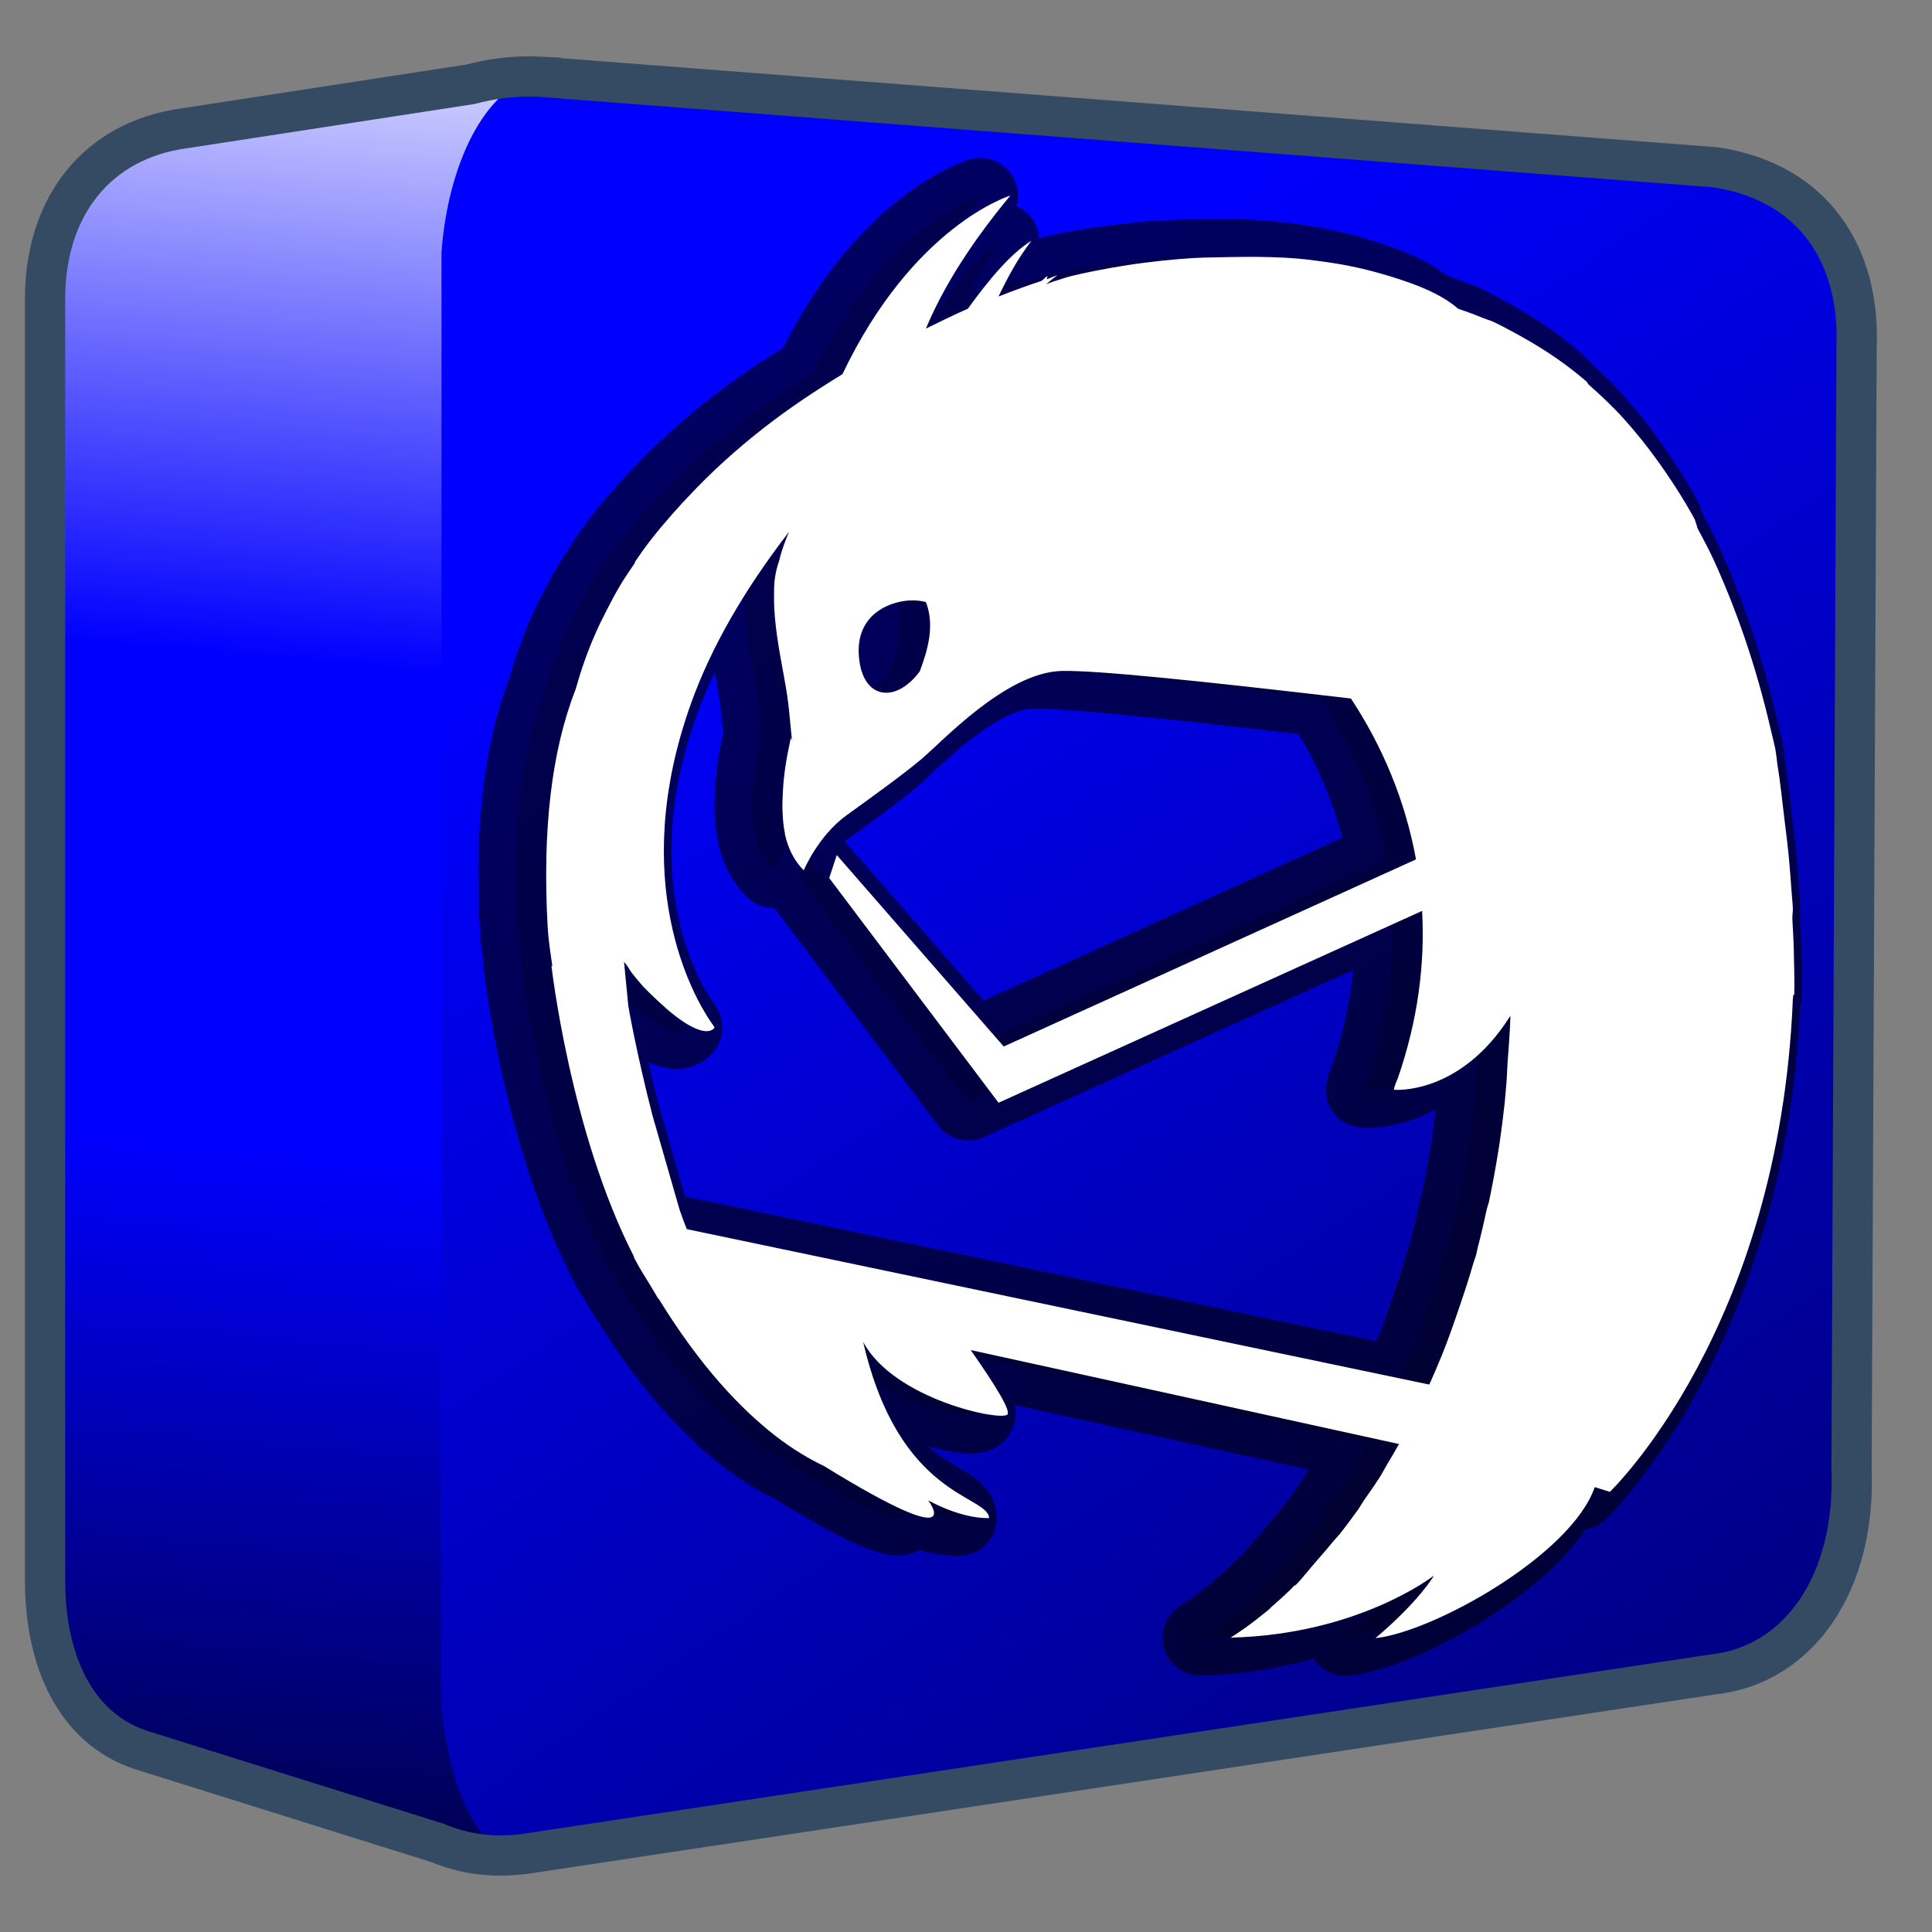 <?xml version="1.0" encoding="UTF-8" standalone="no"?>
<!-- Created with Inkscape (http://www.inkscape.org/) -->

<svg
   xmlns:dc="http://purl.org/dc/elements/1.1/"
   xmlns:cc="http://creativecommons.org/ns#"
   xmlns:rdf="http://www.w3.org/1999/02/22-rdf-syntax-ns#"
   xmlns:svg="http://www.w3.org/2000/svg"
   xmlns="http://www.w3.org/2000/svg"
   xmlns:xlink="http://www.w3.org/1999/xlink"
   xmlns:sodipodi="http://sodipodi.sourceforge.net/DTD/sodipodi-0.dtd"
   xmlns:inkscape="http://www.inkscape.org/namespaces/inkscape"
   width="128"
   height="128"
   id="svg6934"
   sodipodi:version="0.32"
   inkscape:version="0.48.3.1 r9886"
   version="1.0"
   sodipodi:docname="aaa-generic.svg"
   inkscape:output_extension="org.inkscape.output.svg.inkscape">
  <rect width="100%" height="100%" fill="#808080" stroke="none"/>
  <defs
     id="defs6936">
    <linearGradient
       id="linearGradient5344">
      <stop
         style="stop-color:#000000;stop-opacity:1;"
         offset="0"
         id="stop5346" />
      <stop
         style="stop-color:#000000;stop-opacity:0;"
         offset="1"
         id="stop5348" />
    </linearGradient>
    <linearGradient
       id="linearGradient5165-7-9-8-2">
      <stop
         id="stop5167-4-8-6-9"
         style="stop-color:#ffffff;stop-opacity:1"
         offset="0" />
      <stop
         id="stop5169-5-5-2-9"
         style="stop-color:#ffffff;stop-opacity:0"
         offset="1" />
    </linearGradient>
    <linearGradient
       inkscape:collect="always"
       xlink:href="#linearGradient5344"
       id="linearGradient3107"
       gradientUnits="userSpaceOnUse"
       gradientTransform="matrix(5.334,0,0,5.334,-1451.48,-5864.557)"
       x1="305.234"
       y1="1137.068"
       x2="283.351"
       y2="1104.202" />
    <linearGradient
       inkscape:collect="always"
       xlink:href="#linearGradient5344-50"
       id="linearGradient13031-7"
       gradientUnits="userSpaceOnUse"
       gradientTransform="matrix(2.337,-0.196,0,2.337,-1123.376,-2035.152)"
       x1="516.625"
       y1="949.466"
       x2="516.625"
       y2="953.458" />
    <linearGradient
       id="linearGradient5344-50">
      <stop
         style="stop-color:#000000;stop-opacity:1;"
         offset="0"
         id="stop5346-2" />
      <stop
         style="stop-color:#000000;stop-opacity:0;"
         offset="1"
         id="stop5348-5" />
    </linearGradient>
    <linearGradient
       inkscape:collect="always"
       xlink:href="#linearGradient5316-0"
       id="linearGradient13027-1"
       gradientUnits="userSpaceOnUse"
       gradientTransform="matrix(3.638,-0.241,0,3.638,-1797.8,-3254.444)"
       x1="516.625"
       y1="951.583"
       x2="516.846"
       y2="953.33" />
    <linearGradient
       id="linearGradient5316-0">
      <stop
         style="stop-color:#aac736;stop-opacity:1;"
         offset="0"
         id="stop5320-8" />
      <stop
         style="stop-color:#5d8b2c;stop-opacity:1;"
         offset="1"
         id="stop5322-1" />
    </linearGradient>
    <linearGradient
       inkscape:collect="always"
       xlink:href="#linearGradient13604-6"
       id="linearGradient13023-1"
       gradientUnits="userSpaceOnUse"
       gradientTransform="matrix(3.638,0,0,3.638,-1871.801,-3376.23)"
       x1="532.711"
       y1="943.258"
       x2="540.65"
       y2="973.312" />
    <linearGradient
       id="linearGradient13604-6">
      <stop
         id="stop13606-2"
         offset="0"
         style="stop-color:#ffffff;stop-opacity:1;" />
      <stop
         id="stop13608-7"
         offset="1"
         style="stop-color:#000000;stop-opacity:1;" />
    </linearGradient>
    <linearGradient
       inkscape:collect="always"
       xlink:href="#linearGradient13620-8"
       id="linearGradient13021-7"
       gradientUnits="userSpaceOnUse"
       gradientTransform="matrix(3.638,0,0,3.638,-1811.899,-3430.98)"
       x1="508.002"
       y1="976.568"
       x2="507.61"
       y2="969.063" />
    <linearGradient
       id="linearGradient13620-8">
      <stop
         id="stop13622-7"
         offset="0"
         style="stop-color:#000000;stop-opacity:1;" />
      <stop
         id="stop13624-6"
         offset="1"
         style="stop-color:#000000;stop-opacity:0;" />
    </linearGradient>
    <linearGradient
       inkscape:collect="always"
       xlink:href="#linearGradient13604-6"
       id="linearGradient13015-1"
       gradientUnits="userSpaceOnUse"
       gradientTransform="matrix(3.638,0,0,3.638,-1811.899,-3430.98)"
       x1="507.158"
       y1="956.943"
       x2="506.36"
       y2="981.688" />
    <linearGradient
       inkscape:collect="always"
       xlink:href="#linearGradient5165-7-9-8-2"
       id="linearGradient3092"
       gradientUnits="userSpaceOnUse"
       gradientTransform="translate(-40,140)"
       x1="22.934"
       y1="-144.768"
       x2="18.619"
       y2="-96.332" />
    <linearGradient
       inkscape:collect="always"
       xlink:href="#linearGradient5344"
       id="linearGradient3094"
       gradientUnits="userSpaceOnUse"
       gradientTransform="translate(-40,140)"
       x1="7.953"
       y1="2.242"
       x2="13.667"
       y2="-64.465" />
  </defs>
  <sodipodi:namedview
     id="base"
     pagecolor="#ffffff"
     bordercolor="#666666"
     borderopacity="1.0"
     inkscape:pageopacity="0.0"
     inkscape:pageshadow="2"
     inkscape:zoom="1.979899"
     inkscape:cx="82.950036"
     inkscape:cy="43.644967"
     inkscape:document-units="px"
     inkscape:current-layer="layer1"
     showgrid="false"
     inkscape:window-width="1366"
     inkscape:window-height="717"
     inkscape:window-x="0"
     inkscape:window-y="0"
     inkscape:window-maximized="1" />
  <g
     inkscape:label="Capa 1"
     inkscape:groupmode="layer"
     id="layer1">
    <path
       style="fill:#0000ff;fill-opacity:1;fill-rule:evenodd;stroke:none"
       d="m 34.219,5.063 c -1.329,0.055 -2.551,0.28 -3.656,0.625 l -18.344,2.719 -0.5,0 0,0.188 c -5.715,1.049 -8.656,5.592 -8.656,11.156 l 0,84.687 c -0.07,5.652 2.05,10.095 6.312,11.5 l 18.969,5.938 c 0.021,0.01 0.042,0.021 0.062,0.031 1.893,0.909 4.164,1.232 6.781,0.812 l 78.281,-11.812 c 5.721,-0.62 9.467,-6.064 9.156,-13.625 l 0.406,-74.281 c 0.222,-5.965 -2.802,-10.976 -9.344,-11.969 l -77.844,-5.938 c -0.556,-0.027 -1.103,-0.053 -1.625,-0.031 z"
       id="path30949"
       inkscape:connector-curvature="0" />
    <path
       style="fill:url(#linearGradient3107);fill-rule:evenodd;stroke:none"
       d="M 29.25,16.719 29.219,113.125 c 0.449,3.458 1.408,8.125 4.344,9.75 0.527,-0.023 1.067,-0.067 1.625,-0.156 l 78.281,-11.812 c 5.721,-0.62 9.467,-6.064 9.156,-13.625 l 0.406,-74.281 c 0.222,-5.965 -2.802,-10.976 -9.344,-11.969 L 37.678,5.234 c -3.971,-0.421 -8.416,4.781 -8.428,11.485 z M 30.156,122.5 c 0.648,0.172 1.315,0.326 2.031,0.375 z"
       id="path30953"
       inkscape:connector-curvature="0"
       sodipodi:nodetypes="ccccccccccccc" />
    <g
       id="g3087"
       transform="translate(40,0)">
      <path
         inkscape:connector-curvature="0"
         id="path3073"
         d="m -5.219,5.313 -22.562,3.094 -0.5,0 0,0.188 c -5.716,1.049 -8.656,5.592 -8.656,11.156 l 0,25 26.188,0 0,-28.031 c 0.347,-4.917 2.274,-9.964 5.531,-11.406 z"
         style="fill:url(#linearGradient3092);fill-rule:evenodd;stroke:none;display:inline" />
      <path
         inkscape:connector-curvature="0"
         id="path3081"
         d="m -36.938,68.406 0,36.031 c -0.07,5.652 2.05,10.095 6.312,11.5 l 17.656,6.031 7.5,1.312 c -3.711,-1.045 -4.817,-6.341 -5.312,-10.156 l 0,-44.719 -26.156,0 z"
         style="fill:url(#linearGradient3094);fill-rule:evenodd;stroke:none;display:inline" />
    </g>
    <path
       inkscape:connector-curvature="0"
       id="path30957"
       d="m 35.825,5.084 c -1.734,-0.085 -3.268,0.133 -4.667,0.501 L 11.655,8.586 C 5.94,9.635 2.987,14.19 2.987,19.754 l 0,84.678 c -0.07,5.652 2.072,10.097 6.334,11.502 l 19.669,6.167 c 1.792,0.74 3.775,1.051 6.168,0.667 l 78.344,-11.835 c 5.721,-0.619 9.478,-6.107 9.168,-13.668 l 0.333,-74.344 c 0.222,-5.965 -2.793,-10.842 -9.335,-11.835 L 35.825,5.086 z"
       style="fill:none;stroke:#344b63;stroke-width:2.667;stroke-linecap:butt;stroke-linejoin:miter;stroke-miterlimit:4;stroke-opacity:1;stroke-dasharray:none;display:inline"
       sodipodi:nodetypes="ccccccccccccc" />
    <path
       inkscape:connector-curvature="0"
       id="path3396"
       d="m 64.938,12.958 c -0.009,9.47e-4 -6.4,1.936 -11.125,11.833 -1.713,1.049 -3.453,2.19 -5.156,3.517 -1.816,1.413 -3.529,2.953 -5.156,4.702 -0.02,0.022 -0.042,0.045 -0.062,0.066 -0.093,0.1 -0.189,0.197 -0.281,0.298 -0.913,1.004 -1.791,2.019 -2.594,3.135 -0.168,0.234 -0.338,0.483 -0.5,0.722 -0.009,0.013 0.009,0.051 0,0.064 -0.331,0.49 -0.664,0.965 -0.969,1.476 -0.323,0.54 -0.616,1.102 -0.906,1.665 -0.283,0.548 -0.532,1.058 -0.781,1.629 -0.509,1.159 -0.928,2.377 -1.281,3.631 -1.578,4.034 -2.201,9.247 -1.844,15.686 0.048,0.895 0.192,1.771 0.312,2.645 l -0.062,-0.062 c 0,0 1.247,11.064 5.469,19.29 0.008,0.024 -0.008,0.04 0,0.064 0.048,0.089 0.108,0.194 0.156,0.282 0.276,0.523 0.574,0.978 0.875,1.472 0.182,0.311 0.381,0.643 0.562,0.94 0.017,0.025 0.046,0.037 0.062,0.062 2.714,4.414 5.369,7.222 7.688,9.031 1.21,0.944 2.277,1.554 3.25,2.025 9.748,6.003 6.896,2.276 6.906,2.275 2.44,1.311 4.02,1.166 4.031,1.164 -0.117,-1.551 -5.96,-1.303 -8.344,-11.664 2.026,3.81 9.192,5.287 9.562,4.802 0.192,-0.262 -0.652,-1.715 -2.438,-4.263 l 28.375,6.225 c -0.255,0.455 -0.52,0.908 -0.781,1.341 -0.158,0.263 -0.309,0.563 -0.469,0.817 -0.347,0.55 -0.741,1.097 -1.094,1.608 -0.131,0.19 -0.244,0.405 -0.375,0.59 -0.385,0.54 -0.77,1.052 -1.156,1.547 -0.138,0.177 -0.3,0.325 -0.438,0.496 -0.379,0.468 -0.781,0.93 -1.156,1.355 -0.487,0.551 -0.901,1.109 -1.375,1.587 -0.032,0.032 -0.093,0.037 -0.125,0.069 -0.073,0.074 -0.146,0.16 -0.219,0.232 -0.425,0.416 -0.874,0.811 -1.281,1.167 -0.042,0.037 -0.083,0.096 -0.125,0.133 -0.174,0.15 -0.33,0.263 -0.5,0.402 -0.724,0.595 -1.433,1.087 -2.062,1.484 8.516,-0.211 13.457,-4.109 13.469,-4.11 0.012,-0.001 -1.002,1.724 -3.875,4.143 3.8,-0.393 12.972,-5.49 14.531,-10.006 l 1,0.315 c -0.003,3.14e-4 11.227,-10.704 12.125,-32.64 0.006,-0.026 0.029,-0.282 0.031,-0.289 -0.008,-0.004 0.051,0.003 0.062,-0.002 0.025,-0.977 -0.012,-1.953 -0.031,-2.975 -0.013,-0.667 -0.062,-1.359 -0.094,-2.045 -0.011,-0.249 0.045,-0.486 0.031,-0.737 -0.019,-0.398 -0.069,-0.808 -0.094,-1.213 -0.038,-0.526 -0.076,-1.091 -0.125,-1.628 -0.085,-1.027 -0.212,-2.026 -0.344,-3.092 -0.145,-1.169 -0.264,-2.416 -0.469,-3.631 -0.029,-0.31 -0.072,-0.624 -0.125,-0.956 -0.103,-0.494 -0.23,-0.972 -0.344,-1.46 -0.939,-4.027 -2.219,-7.755 -3.781,-11.159 -0.323,-0.699 -0.685,-1.355 -1.031,-2.01 -0.063,-0.199 -0.115,-0.406 -0.188,-0.601 -0.766,-1.394 -1.614,-2.704 -2.531,-3.972 -0.678,-0.936 -1.396,-1.827 -2.156,-2.673 -0.732,-0.815 -1.534,-1.566 -2.344,-2.282 -0.056,-0.049 -0.069,-0.139 -0.125,-0.187 -1.277,-1.103 -2.663,-2.051 -4.094,-2.858 -0.271,-0.153 -0.537,-0.308 -0.812,-0.45 -0.454,-0.239 -0.881,-0.48 -1.344,-0.687 -0.182,-0.08 -0.379,-0.128 -0.562,-0.203 -0.488,-0.203 -0.972,-0.386 -1.469,-0.554 -0.085,-0.029 -0.165,-0.059 -0.25,-0.087 -0.827,-0.739 -2.009,-1.297 -3.344,-1.766 -1.301,-0.457 -2.743,-0.856 -4.031,-1.1 -0.87,-0.165 -1.698,-0.276 -2.375,-0.361 -2.332,-0.286 -4.734,-0.202 -7.062,-0.157 -0.803,0.018 -2.329,0.135 -3.906,0.335 -1.577,0.2 -3.26,0.518 -4.219,0.731 -0.472,0.105 -0.877,0.199 -1.281,0.335 -0.373,0.114 -0.724,0.227 -1.062,0.359 0.249,-0.202 0.489,-0.404 0.75,-0.604 0,0 -0.469,0.198 -0.719,0.282 0.021,-0.079 0.039,-0.144 0.062,-0.226 -0.143,0.086 -0.269,0.239 -0.406,0.335 -0.613,0.201 -1.635,0.553 -2.844,1.032 0.591,-1.231 1.265,-2.513 2.188,-3.697 -1.374,0.83 -2.864,2.627 -4.219,4.507 -0.864,0.376 -1.815,0.84 -2.781,1.318 0.889,-2.12 2.46,-5.041 5.594,-8.814 z M 50.281,35.226 c -0.261,0.605 -0.505,1.263 -0.656,1.912 -0.13,0.365 -0.221,0.727 -0.281,1.13 -0.067,0.423 -0.058,0.829 -0.062,1.282 -0.016,1.701 0.351,3.595 0.656,5.257 0.158,0.862 0.279,1.622 0.344,2.324 l 0.188,1.913 c -0.084,-0.13 -0.074,-0.221 -0.062,-0.222 0.003,-2.92e-4 -0.096,0.432 -0.219,1.064 -0.122,0.633 -0.258,1.463 -0.312,2.412 -0.027,0.474 -0.057,1.012 -0.031,1.505 0.024,0.493 0.055,0.93 0.156,1.402 0.004,0.022 -0.005,0.043 0,0.064 0.205,0.921 0.611,1.774 1.25,2.387 0,0 0.952,-2.274 2.812,-3.624 1.86,-1.349 3.557,-2.558 4.938,-3.701 1.38,-1.143 5.621,-5.789 9.344,-5.879 2.258,-0.052 8.996,0.637 19.156,1.826 2.052,3.107 3.592,6.705 4.312,10.659 L 64.5,69.334 l -11.062,-12.684 -0.5,1.523 11.219,14.887 28.062,-12.71 c 0.19,3.506 -0.268,7.223 -1.625,11.133 -0.118,0.242 -0.206,0.504 -0.25,0.713 -0.003,0.013 4.385,0.409 7.719,-4.891 -10e-4,0.045 0.002,0.115 0,0.16 -0.032,1.038 -0.115,2.016 -0.188,3.015 -0.028,0.384 -0.029,0.776 -0.062,1.154 -0.043,0.477 -0.074,0.977 -0.125,1.445 -0.098,0.898 -0.215,1.836 -0.344,2.701 -0.076,0.503 -0.164,1.021 -0.25,1.513 -0.135,0.779 -0.279,1.538 -0.438,2.288 -0.039,0.186 -0.115,0.365 -0.156,0.55 -0.189,0.853 -0.378,1.702 -0.594,2.518 -0.048,0.182 -0.075,0.368 -0.125,0.549 -0.04,0.146 -0.115,0.309 -0.156,0.454 -0.286,1.011 -0.614,1.996 -0.938,2.947 -0.371,1.089 -0.744,2.168 -1.156,3.179 -0.235,0.575 -0.472,1.141 -0.719,1.691 -0.039,0.087 -0.085,0.174 -0.125,0.261 L 43.5,81.433 c -0.16,-0.425 -0.327,-0.845 -0.469,-1.263 l -1.812,-6.302 c -1.061,-4.138 -1.599,-7.238 -1.594,-7.239 -0.161,-1.629 -0.281,-2.902 -0.281,-2.902 0.046,0.065 0.11,0.123 0.156,0.186 0.135,0.187 0.238,0.386 0.375,0.562 0.24,0.31 0.509,0.624 0.75,0.901 0.056,0.064 0.131,0.123 0.188,0.185 0.142,0.158 0.297,0.287 0.438,0.432 0.19,0.196 0.408,0.382 0.594,0.554 1.64,1.523 3.037,2.157 3.5,1.536 -8.17e-4,8.4e-5 -0.097,-0.177 -0.25,-0.375 -1.167,-1.716 -5.533,-9.337 -1.312,-21.107 1.321,-3.694 3.518,-7.518 6.5,-11.376 z m 7.688,4.583 c 0.522,-0.069 0.995,-0.021 1.375,0.078 0.614,1.585 0.093,3.254 -0.406,4.591 -1.567,2.114 -3.661,1.852 -4,-0.686 -0.377,-2.688 1.464,-3.777 3.031,-3.984 z"
       style="fill:#000000;stroke:#000000;stroke-width:5;stroke-linecap:round;stroke-linejoin:round;stroke-miterlimit:4;stroke-dasharray:none;stroke-opacity:0.618;fill-opacity:0.195" />
    <path
       style="fill:#ffffff;stroke:none"
       d="m 66.938,12.958 c -0.009,9.47e-4 -6.4,1.936 -11.125,11.833 -1.713,1.049 -3.453,2.19 -5.156,3.517 -1.816,1.413 -3.529,2.953 -5.156,4.702 -0.02,0.022 -0.042,0.045 -0.062,0.066 -0.093,0.1 -0.189,0.197 -0.281,0.298 -0.913,1.004 -1.791,2.019 -2.594,3.135 -0.168,0.234 -0.338,0.483 -0.5,0.722 -0.009,0.013 0.009,0.051 0,0.064 -0.331,0.49 -0.664,0.965 -0.969,1.476 -0.323,0.54 -0.616,1.102 -0.906,1.665 -0.283,0.548 -0.532,1.058 -0.781,1.629 -0.509,1.159 -0.928,2.377 -1.281,3.631 -1.578,4.034 -2.201,9.247 -1.844,15.686 0.048,0.895 0.192,1.771 0.312,2.645 l -0.062,-0.062 c 0,0 1.247,11.064 5.469,19.29 0.008,0.024 -0.008,0.04 0,0.064 0.048,0.089 0.108,0.194 0.156,0.282 0.276,0.523 0.574,0.978 0.875,1.472 0.182,0.311 0.381,0.643 0.562,0.94 0.017,0.025 0.046,0.037 0.062,0.062 2.714,4.414 5.369,7.222 7.688,9.031 1.21,0.944 2.277,1.554 3.25,2.025 9.748,6.003 6.896,2.276 6.906,2.275 2.44,1.311 4.02,1.166 4.031,1.164 -0.117,-1.551 -5.96,-1.303 -8.344,-11.664 2.026,3.81 9.192,5.287 9.562,4.802 0.192,-0.262 -0.652,-1.715 -2.438,-4.263 l 28.375,6.225 c -0.255,0.455 -0.52,0.908 -0.781,1.341 -0.158,0.263 -0.309,0.563 -0.469,0.817 -0.347,0.55 -0.741,1.097 -1.094,1.608 -0.131,0.19 -0.244,0.405 -0.375,0.59 -0.385,0.54 -0.77,1.052 -1.156,1.547 -0.138,0.177 -0.3,0.325 -0.438,0.496 -0.379,0.468 -0.781,0.93 -1.156,1.355 -0.487,0.551 -0.901,1.109 -1.375,1.587 -0.032,0.032 -0.093,0.037 -0.125,0.069 -0.073,0.074 -0.146,0.16 -0.219,0.232 -0.425,0.416 -0.874,0.811 -1.281,1.167 -0.042,0.037 -0.083,0.096 -0.125,0.133 -0.174,0.15 -0.33,0.263 -0.5,0.402 -0.724,0.595 -1.433,1.087 -2.062,1.484 8.516,-0.211 13.457,-4.109 13.469,-4.11 0.012,-0.001 -1.002,1.724 -3.875,4.143 3.8,-0.393 12.972,-5.49 14.531,-10.006 l 1,0.315 c -0.003,3.14e-4 11.227,-10.704 12.125,-32.64 0.006,-0.026 0.029,-0.282 0.031,-0.289 -0.008,-0.004 0.051,0.003 0.062,-0.002 0.025,-0.977 -0.012,-1.953 -0.031,-2.975 -0.013,-0.667 -0.062,-1.359 -0.094,-2.045 -0.011,-0.249 0.045,-0.486 0.031,-0.737 -0.019,-0.398 -0.069,-0.808 -0.094,-1.213 -0.038,-0.526 -0.076,-1.091 -0.125,-1.628 -0.085,-1.027 -0.212,-2.026 -0.344,-3.092 -0.145,-1.169 -0.264,-2.416 -0.469,-3.631 -0.029,-0.31 -0.072,-0.624 -0.125,-0.956 -0.103,-0.494 -0.23,-0.972 -0.344,-1.46 -0.939,-4.027 -2.219,-7.755 -3.781,-11.159 -0.323,-0.699 -0.685,-1.355 -1.031,-2.01 -0.063,-0.199 -0.115,-0.406 -0.188,-0.601 -0.766,-1.394 -1.614,-2.704 -2.531,-3.972 -0.678,-0.936 -1.396,-1.827 -2.156,-2.673 -0.732,-0.815 -1.534,-1.566 -2.344,-2.282 -0.056,-0.049 -0.069,-0.139 -0.125,-0.187 -1.277,-1.103 -2.663,-2.051 -4.094,-2.858 -0.271,-0.153 -0.537,-0.308 -0.812,-0.45 -0.454,-0.239 -0.881,-0.48 -1.344,-0.687 -0.182,-0.08 -0.379,-0.128 -0.562,-0.203 -0.488,-0.203 -0.972,-0.386 -1.469,-0.554 -0.085,-0.029 -0.165,-0.059 -0.25,-0.087 -0.827,-0.739 -2.009,-1.297 -3.344,-1.766 -1.301,-0.457 -2.743,-0.856 -4.031,-1.1 -0.87,-0.165 -1.698,-0.276 -2.375,-0.361 -2.332,-0.286 -4.734,-0.202 -7.062,-0.157 -0.803,0.018 -2.329,0.135 -3.906,0.335 -1.577,0.2 -3.26,0.518 -4.219,0.731 -0.472,0.105 -0.877,0.199 -1.281,0.335 -0.373,0.114 -0.724,0.227 -1.062,0.359 0.249,-0.202 0.489,-0.404 0.75,-0.604 0,0 -0.469,0.198 -0.719,0.282 0.021,-0.079 0.039,-0.144 0.062,-0.226 -0.143,0.086 -0.269,0.239 -0.406,0.335 -0.613,0.201 -1.635,0.553 -2.844,1.032 0.591,-1.231 1.265,-2.513 2.188,-3.697 -1.374,0.83 -2.864,2.627 -4.219,4.507 -0.864,0.376 -1.815,0.84 -2.781,1.318 0.889,-2.12 2.46,-5.041 5.594,-8.814 z M 52.281,35.226 c -0.261,0.605 -0.505,1.263 -0.656,1.912 -0.13,0.365 -0.221,0.727 -0.281,1.13 -0.067,0.423 -0.058,0.829 -0.062,1.282 -0.016,1.701 0.351,3.595 0.656,5.257 0.158,0.862 0.279,1.622 0.344,2.324 l 0.188,1.913 c -0.084,-0.13 -0.074,-0.221 -0.062,-0.222 0.003,-2.92e-4 -0.096,0.432 -0.219,1.064 -0.122,0.633 -0.258,1.463 -0.312,2.412 -0.027,0.474 -0.057,1.012 -0.031,1.505 0.024,0.493 0.055,0.93 0.156,1.402 0.004,0.022 -0.005,0.043 0,0.064 0.205,0.921 0.611,1.774 1.25,2.387 0,0 0.952,-2.274 2.812,-3.624 1.86,-1.349 3.557,-2.558 4.938,-3.701 1.38,-1.143 5.621,-5.789 9.344,-5.879 2.258,-0.052 8.996,0.637 19.156,1.826 2.052,3.107 3.592,6.705 4.312,10.659 L 66.5,69.334 l -11.062,-12.684 -0.5,1.523 11.219,14.887 28.062,-12.71 c 0.19,3.506 -0.268,7.223 -1.625,11.133 -0.118,0.242 -0.206,0.504 -0.25,0.713 -0.003,0.013 4.385,0.409 7.719,-4.891 -0.001,0.045 0.002,0.115 0,0.16 -0.032,1.038 -0.115,2.016 -0.188,3.015 -0.028,0.384 -0.029,0.776 -0.062,1.154 -0.043,0.477 -0.074,0.977 -0.125,1.445 -0.098,0.898 -0.215,1.836 -0.344,2.701 -0.076,0.503 -0.164,1.021 -0.25,1.513 -0.135,0.779 -0.279,1.538 -0.438,2.288 -0.039,0.186 -0.115,0.365 -0.156,0.55 -0.189,0.853 -0.378,1.702 -0.594,2.518 -0.048,0.182 -0.075,0.368 -0.125,0.549 -0.04,0.146 -0.115,0.309 -0.156,0.454 -0.286,1.011 -0.614,1.996 -0.938,2.947 -0.371,1.089 -0.744,2.168 -1.156,3.179 -0.235,0.575 -0.472,1.141 -0.719,1.691 -0.039,0.087 -0.085,0.174 -0.125,0.261 L 45.5,81.433 c -0.16,-0.425 -0.327,-0.845 -0.469,-1.263 l -1.812,-6.302 c -1.061,-4.138 -1.599,-7.238 -1.594,-7.239 -0.161,-1.629 -0.281,-2.902 -0.281,-2.902 0.046,0.065 0.11,0.123 0.156,0.186 0.135,0.187 0.238,0.386 0.375,0.562 0.24,0.31 0.509,0.624 0.75,0.901 0.056,0.064 0.131,0.123 0.188,0.185 0.142,0.158 0.297,0.287 0.438,0.432 0.19,0.196 0.408,0.382 0.594,0.554 1.64,1.523 3.037,2.157 3.5,1.536 -8.17e-4,8.4e-5 -0.097,-0.177 -0.25,-0.375 -1.167,-1.716 -5.533,-9.337 -1.312,-21.107 1.321,-3.694 3.518,-7.518 6.5,-11.376 z m 7.688,4.583 c 0.522,-0.069 0.995,-0.021 1.375,0.078 0.614,1.585 0.093,3.254 -0.406,4.591 -1.567,2.114 -3.661,1.852 -4,-0.686 -0.377,-2.688 1.464,-3.777 3.031,-3.984 z"
       id="path185"
       inkscape:connector-curvature="0" />
  </g>
</svg>
